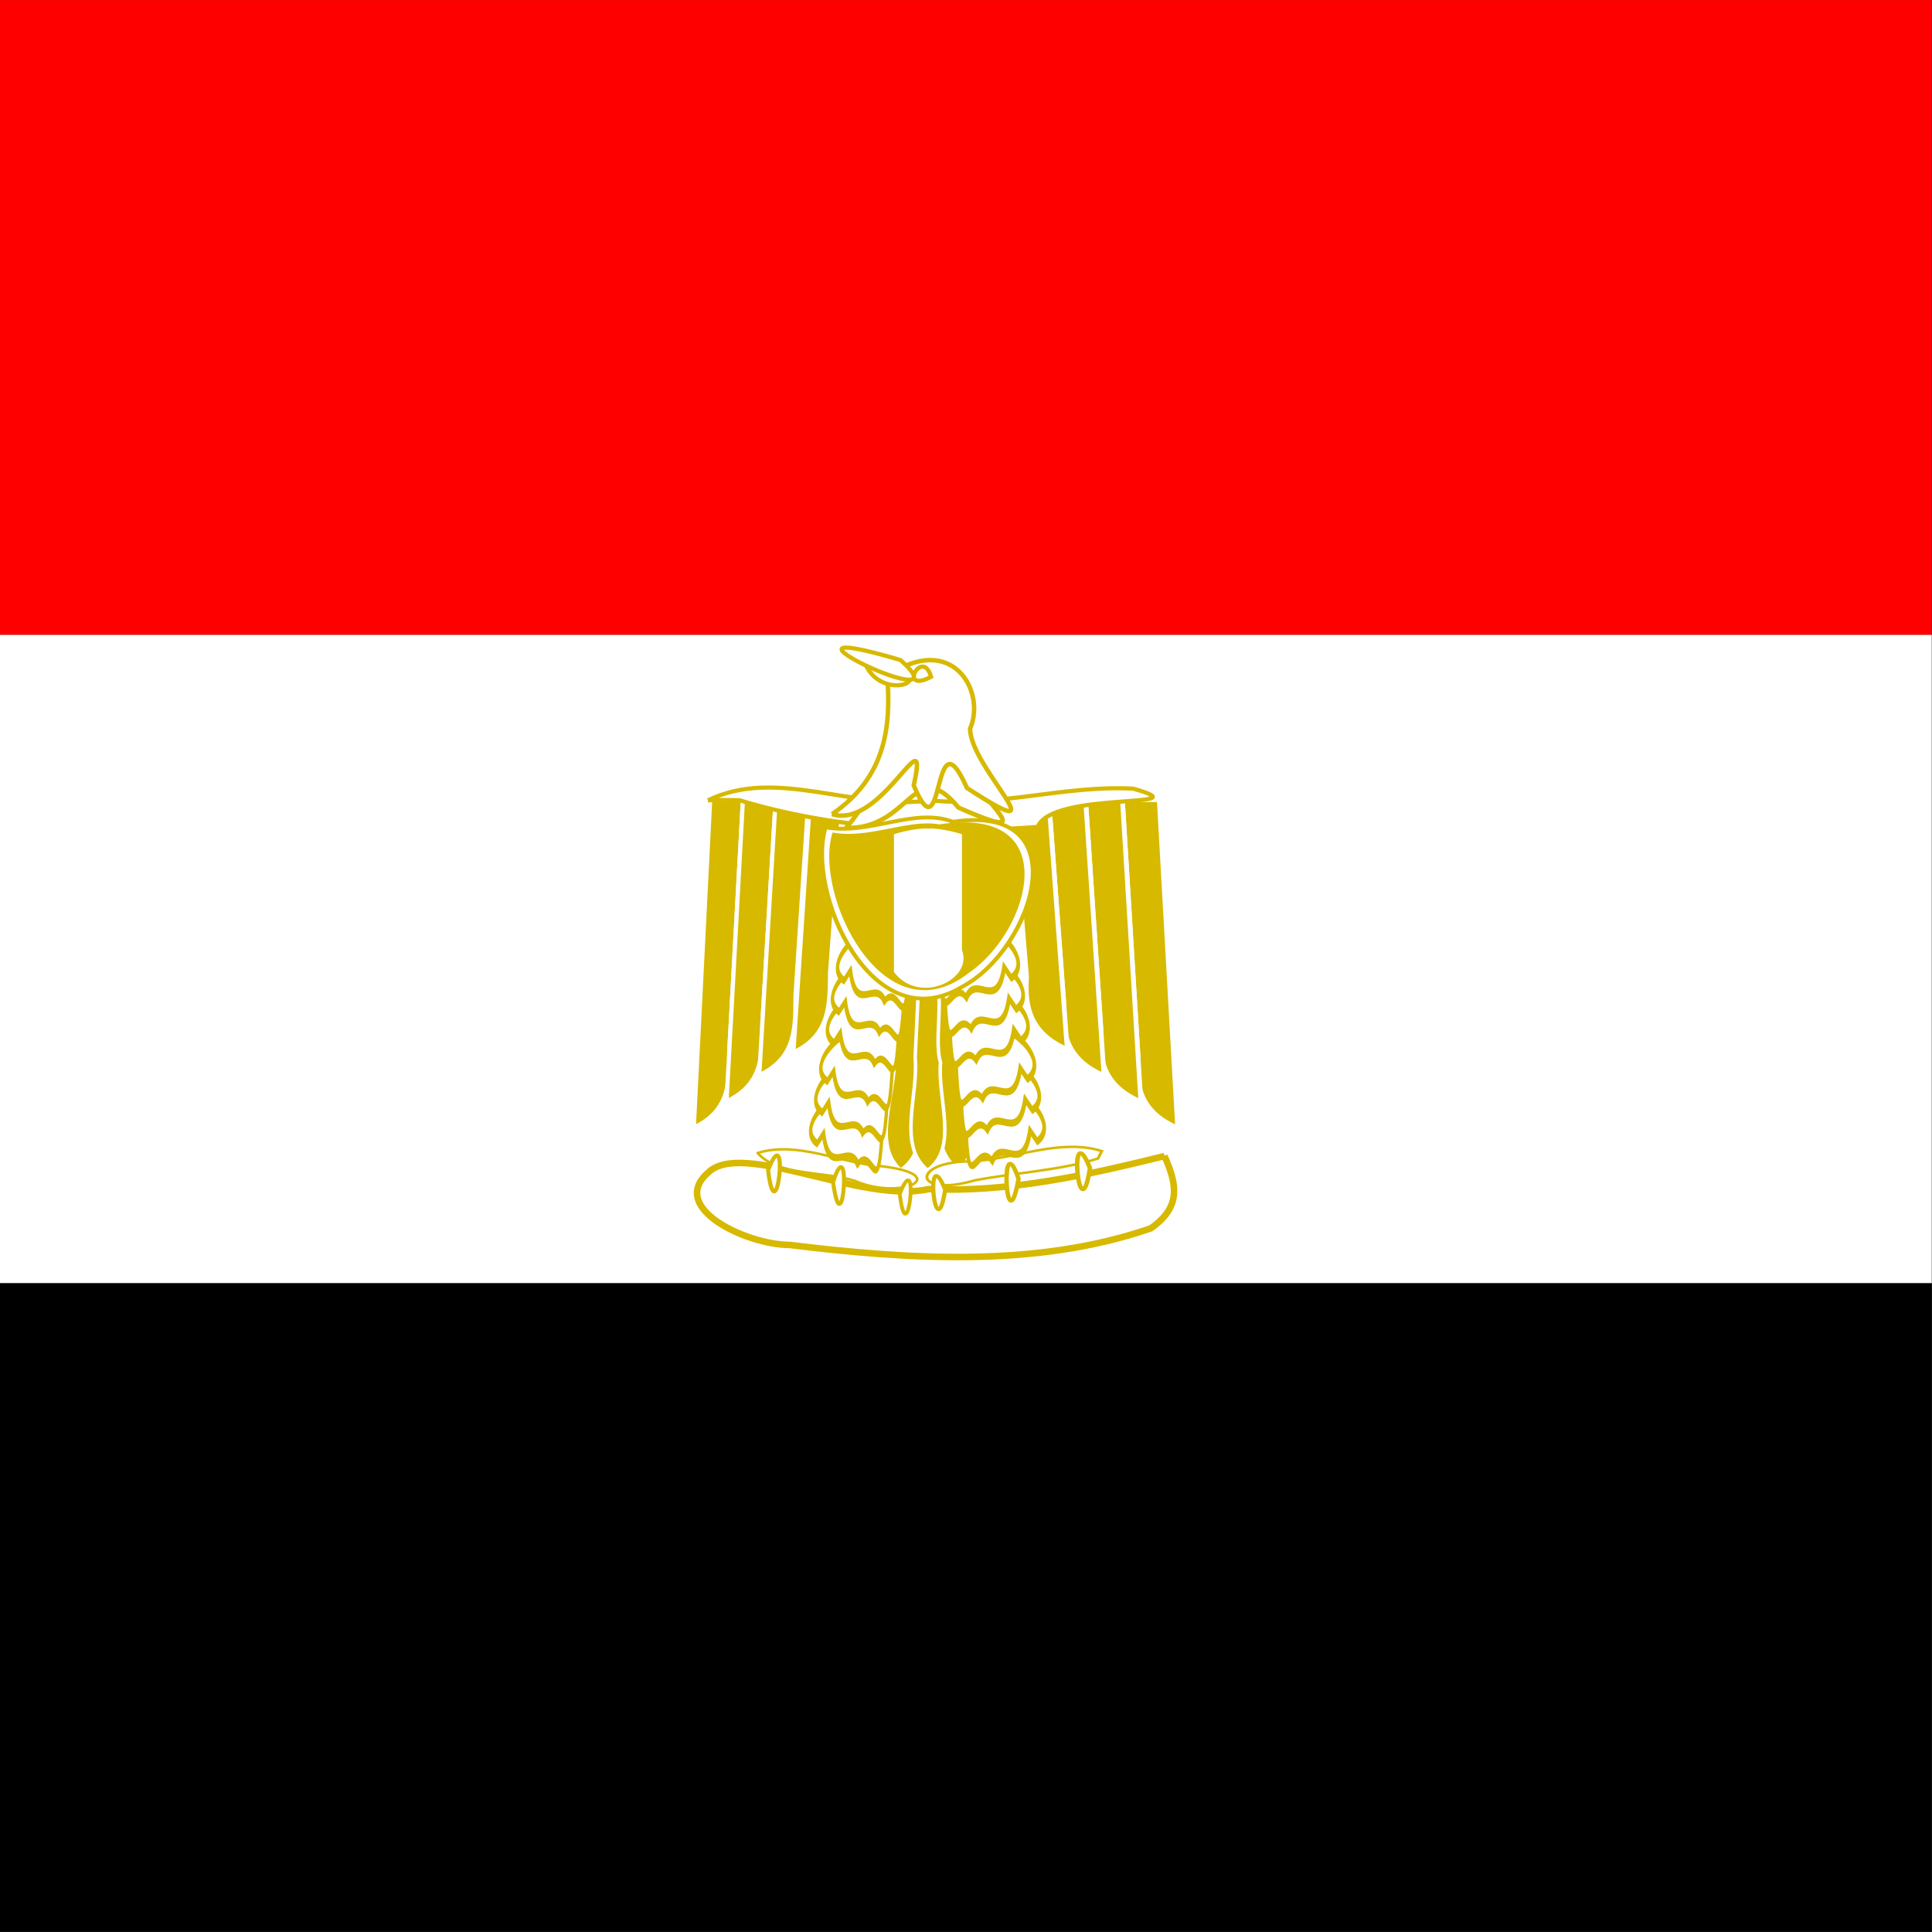 <?xml version="1.0" encoding="UTF-8" standalone="no"?><!DOCTYPE svg PUBLIC "-//W3C//DTD SVG 1.1//EN" "http://www.w3.org/Graphics/SVG/1.1/DTD/svg11.dtd"><svg xmlns="http://www.w3.org/2000/svg" height="64" id="svg1689" version="1.1" viewBox="0 0 512 512.0" width="64"><rect x="0" y="0" width="512" height="512.0" fill="#333333" stroke="none"/><defs id="defs1691"><clipPath clipPathUnits="userSpaceOnUse" id="clipPath5515"><rect fill-opacity="0.67" height="496.06" id="rect5517" width="496.06" x="124.02" y="0"/></clipPath></defs><g clip-path="url(#clipPath5515)" id="flag" transform="matrix(1.032,0,0,1.032,-127.993,0.008)"><g id="g973" style="fill-rule:evenodd"><path d="m 0,162.99 c 248.03,0 496.06,0 744.09,0 0,55.513 0,111.027 0,166.54 -248.03,0 -496.06,0 -744.09,0 0,-55.513 0,-111.027 0,-166.54 z" id="rect1801" style="fill:#FFF;stroke-width:1pt"/><path d="m 0,329.53 c 248.03,0 496.06,0 744.09,0 0,55.513 0,111.027 0,166.54 -248.03,0 -496.06,0 -744.09,0 0,-55.513 0,-111.027 0,-166.54 z" id="rect1800" style="stroke-width:1pt"/><path d="m 0,-5.7e-5 c 248.03,0 496.06,0 744.09,0 0,54.33 0,108.66 0,162.99 -248.03,0 -496.06,0 -744.09,0 C 0,108.66 0,54.33 0,-5.7e-5 Z" id="rect1802" style="fill:#F00;stroke-width:1pt"/><g id="g827" transform="translate(23.212,409.22)"><path d="m 340.958,-159.768 c 8.564,-1.757 4.388,16.11 7.228,23.171 -0.156,9.371 6.366,21.52 -1.231,27.795 -8.331,-5.968 -3.747,-19.022 -5.365,-28.673 -0.211,-7.431 -0.421,-14.862 -0.632,-22.293 z" id="path725" style="fill:#d7b900;stroke:#FFF;stroke-width:0.679pt"/><path d="m 332.725,-159.972 c 8.741,-0.97 2.279,16.414 4.189,23.691 -1.367,9.302 3.545,21.971 -4.819,27.52 -7.51,-6.689 -1.264,-19.25 -1.625,-28.991 0.752,-7.406 1.504,-14.813 2.255,-22.219 z" id="path726" style="fill:#d7b900;stroke:#FFF;stroke-width:0.679pt"/><g id="g720" style="fill:#d7b900;stroke:#FFF;stroke-width:4.824" transform="matrix(1.267,0,0,1.031,-115.19,8.206)"><path d="m 405.433,-205.592 c 1.243,27.192 2.486,54.383 3.73,81.575 -7.758,-4.045 -8.552,-10.769 -8.03,-18.001 -1.053,-21.192 -2.106,-42.383 -3.159,-63.575 2.486,0 4.975,0 7.46,0 z" id="path1700" style="stroke-width:0.95"/><path d="m 397.973,-205.596 c 1.243,25.017 2.487,50.033 3.73,75.05 -7.745,-4.045 -8.568,-10.769 -8.084,-17.998 -1.035,-19.017 -2.07,-38.035 -3.106,-57.052 2.486,0 4.975,0 7.46,0 z" id="path1701" style="stroke-width:0.95"/><path d="m 390.51,-205.591 c 1.243,22.841 2.487,45.683 3.73,68.524 -7.729,-4.046 -8.588,-10.768 -8.15,-17.996 -1.013,-16.843 -2.027,-33.685 -3.04,-50.528 2.486,0 4.976,0 7.46,0 z" id="path1702" style="stroke-width:0.95"/><path d="m 383.053,-205.594 c 1.243,20.666 2.487,41.333 3.73,61.999 -7.708,-4.047 -8.612,-10.767 -8.231,-17.992 -0.986,-14.669 -1.973,-29.337 -2.959,-44.006 2.486,0 4.976,0 7.46,0 z" id="path1703" style="stroke-width:0.95"/></g><g id="g715" style="fill:#d7b900;stroke:#FFF;stroke-width:4.824" transform="matrix(1.127,0,0,1.031,-62.209,8.148)"><path d="m 306.467,-205.592 c -1.243,27.192 -2.486,54.383 -3.73,81.575 8.642,-4.352 8.148,-12.219 8.125,-19.906 1.022,-20.557 2.043,-41.113 3.065,-61.67 -2.486,0 -4.975,0 -7.46,0 z" id="path1696" style="stroke-width:0.95"/><path d="m 313.928,-205.596 c -1.243,25.017 -2.487,50.033 -3.73,75.05 8.626,-4.352 8.173,-12.218 8.188,-19.903 1.001,-18.382 2.001,-36.765 3.002,-55.147 -2.486,0 -4.975,0 -7.46,0 z" id="path1697" style="stroke-width:0.95"/><path d="m 321.38,-205.591 c -1.243,22.841 -2.487,45.683 -3.73,68.524 8.607,-4.353 8.204,-12.217 8.264,-19.9 0.975,-16.208 1.95,-32.416 2.925,-48.623 -2.486,0 -4.976,0 -7.46,0 z" id="path1698" style="stroke-width:0.95"/><path d="m 329.158,-204.734 c -1.243,20.666 -2.486,41.333 -3.73,61.999 8.583,-4.354 8.241,-12.215 8.359,-19.895 0.944,-14.034 1.887,-28.068 2.831,-42.102 -2.486,0 -4.976,0 -7.46,0 z" id="path1699" style="stroke-width:0.95"/></g><path d="m 282.604,-203.703 c 17.622,-8.62 37.482,2.765 56.904,0 17.908,1.83 34.764,-3.979 52.325,-2.999 18.799,5.304 -20.932,0.454 -24.537,9.818 -26.8,2.009 -52.853,0.328 -76.602,-6.854 l -4.507,-0.058 -3.583,0.094 z" id="path1704" style="fill:#FFF;stroke:#d7b900;stroke-width:1.065"/><path d="m 399.846,-112.36 c 3.348,7.533 4.227,13.142 -3.523,18.561 -29.377,10.152 -62.24,7.981 -92.801,4.257 -11.003,-0.039 -31.16,-9.543 -20.88,-18.553 8.671,-8.604 39.44,8.141 56.605,4.216 20.666,0.927 40.827,-3.601 60.599,-8.48 z" id="path709" style="fill:#FFF;stroke:#d7b900;stroke-width:1.262pt"/><g id="g695" style="fill:#FFF;stroke:#d7b900" transform="matrix(-1.063,0.285,0.305,0.992,760.82,-100.29)"><path d="m 401.07,-128.189 c -9.693,-0.399 -17.592,7.616 -26.439,10.987 -15.9,6.71 -2.526,9.847 6.683,1.897 6.254,-4.373 16.928,-6.104 19.756,-12.884 z" id="rect696" style="stroke-width:0.621"/><g id="g697" style="stroke-width:4.713" transform="matrix(-0.1,0.038,0.094,0.227,362.02,-256.85)"><path d="m 259.786,521.443 c 24.269,46.043 55.72,5.492 81.926,28.179 26.036,-22.923 57.672,47.698 42.496,-44.743 -46.771,-70.276 -205.909,7.117 -135.438,27.133 l 5.752,-5.519 5.263,-5.05 z" id="path698" style="stroke-width:7.261"/><path d="m 262.546,489.613 c 24.269,46.043 55.72,5.492 81.926,28.179 26.036,-22.923 57.672,47.698 42.496,-44.743 -46.771,-70.276 -205.909,7.117 -135.438,27.133 l 5.752,-5.519 5.263,-5.05 z" id="path699" style="stroke-width:7.261"/><path d="m 265.305,457.783 c 24.269,46.043 55.72,5.492 81.926,28.179 26.036,-22.923 57.672,47.698 42.496,-44.743 -46.771,-70.276 -205.909,7.117 -135.438,27.133 l 5.752,-5.519 5.263,-5.05 z" id="path700" style="stroke-width:7.261"/><path d="m 269.443,418.463 c 24.269,46.043 55.72,5.492 81.926,28.179 26.036,-22.923 57.672,47.698 42.496,-44.743 -46.771,-70.276 -205.909,7.117 -135.438,27.133 l 5.752,-5.519 5.263,-5.05 z" id="path701" style="stroke-width:7.261"/><path d="m 272.202,386.643 c 24.269,46.043 55.72,5.492 81.926,28.179 26.036,-22.923 57.672,47.698 42.496,-44.743 -46.771,-70.276 -205.909,7.117 -135.438,27.133 l 5.752,-5.519 5.263,-5.05 z" id="path702" style="stroke-width:7.261"/><path d="m 274.962,354.813 c 24.269,46.043 55.72,5.492 81.926,28.179 26.036,-22.923 57.672,47.698 42.496,-44.743 -46.771,-70.276 -205.909,7.117 -135.438,27.133 l 5.752,-5.519 5.263,-5.05 z" id="path703" style="stroke-width:7.261"/></g><path d="m 372.185,-109.279 c 2.642,15.764 -8.056,-11.063 0,0 z" id="path704" style="stroke-width:0.664pt"/><path d="m 386.245,-116.423 c 2.642,17.597 -8.056,-12.35 0,0 z" id="path705" style="stroke-width:0.701pt"/><path d="m 399.931,-123.414 c 2.836,16.986 -8.647,-11.921 0,0 z" id="path706" style="stroke-width:0.714pt"/></g><path d="m 318.035,-196.623 c 9.386,-10.335 7.555,-22.258 31.563,-18.112 -2.636,7.819 22.645,24.02 -2.657,12.888 -11.435,-13.829 -12.21,5.74 -28.906,5.223 z" id="path1751" style="fill:#FFF;stroke:#d7b900;stroke-width:1.167"/><path d="m 314.495,-200.165 c 14.124,-9.694 15.081,-22.974 14.173,-35.434 16.549,-11.528 25.454,3.783 21.26,13.498 -0.055,10.021 24.247,31.558 -0.82,15.206 -9.036,-20.485 -5.607,18.671 -13.655,-0.642 4.154,-18.916 -8.163,11.468 -20.958,7.372 z" id="path1750" style="fill:#FFF;stroke:#d7b900;stroke-width:1.144"/><path d="m 322.502,-240.382 c 25.425,4.643 3.227,13.424 0,0 z" id="path1756" style="fill:#FFF;stroke:#d7b900;stroke-width:1.071"/><path d="m 332.045,-239.743 c 17.93,16.048 -41.656,-12.277 0,0 z" id="path1754" style="fill:#FFF;stroke:#d7b900;stroke-width:1.071"/><path d="m 339.907,-235.419 c -8.674,4.495 -2.266,-7.745 0,0 z" id="path1757" style="fill:#FFF;stroke:#d7b900;stroke-width:1.071"/><path d="m 336.867,-159.893 c 8.68,-1.302 3.168,16.31 5.471,23.507 -0.86,9.344 4.735,21.813 -3.32,27.675 -7.865,-6.396 -2.308,-19.182 -3.197,-28.9 0.349,-7.427 0.698,-14.855 1.046,-22.282 z" id="path710" style="fill:#d7b900;stroke:#FFF;stroke-width:0.679pt"/><g id="g683" style="fill:#FFF;stroke:#d7b900" transform="matrix(1.159,0.303,-0.356,0.987,-126.74,-108.64)"><path d="m 401.07,-128.189 c -9.361,-0.52 -16.959,7.255 -25.478,10.49 -12.672,3.815 -9.278,12.463 1.887,4.375 7.697,-4.399 16.427,-7.584 23.377,-12.861 z" id="rect1764" style="stroke-width:0.621"/><g id="g673" style="stroke-width:4.713" transform="matrix(-0.1,0.038,0.094,0.227,362.02,-256.85)"><path d="m 259.786,521.443 c 24.046,46.843 55.526,4.039 81.411,28.698 26.156,-24.251 58.283,46.709 43.011,-45.262 -46.48,-68.676 -204.67,4.23 -136.225,27.887 3.935,-3.77 7.867,-7.555 11.803,-11.323 z" id="path674" style="stroke-width:7.261"/><path d="m 262.546,489.613 c 24.046,46.843 55.526,4.039 81.411,28.698 26.156,-24.251 58.283,46.709 43.011,-45.262 -46.48,-68.676 -204.67,4.23 -136.225,27.887 3.935,-3.77 7.867,-7.555 11.803,-11.323 z" id="path675" style="stroke-width:7.261"/><path d="m 265.305,457.783 c 24.046,46.843 55.526,4.039 81.411,28.698 26.156,-24.251 58.283,46.709 43.011,-45.262 -46.48,-68.676 -204.67,4.23 -136.225,27.887 3.935,-3.77 7.867,-7.555 11.803,-11.323 z" id="path676" style="stroke-width:7.261"/><path d="m 269.443,418.463 c 24.046,46.843 55.526,4.039 81.411,28.698 26.156,-24.251 58.283,46.709 43.011,-45.262 -46.48,-68.676 -204.67,4.23 -136.225,27.887 3.935,-3.77 7.867,-7.555 11.803,-11.323 z" id="path677" style="stroke-width:7.261"/><path d="m 272.202,386.643 c 24.046,46.843 55.526,4.039 81.411,28.698 26.156,-24.251 58.283,46.709 43.011,-45.262 -46.48,-68.676 -204.67,4.23 -136.225,27.887 3.935,-3.77 7.867,-7.555 11.803,-11.323 z" id="path678" style="stroke-width:7.261"/><path d="m 274.962,354.813 c 24.046,46.843 55.526,4.039 81.411,28.698 26.156,-24.251 58.283,46.709 43.011,-45.262 -46.48,-68.676 -204.67,4.23 -136.225,27.887 3.935,-3.77 7.867,-7.555 11.803,-11.323 z" id="path679" style="stroke-width:7.261"/></g><path d="m 372.185,-109.279 c 2.642,15.764 -8.056,-11.063 0,0 z" id="path680" style="stroke-width:0.664pt"/><path d="m 386.245,-116.423 c 2.642,17.597 -8.056,-12.35 0,0 z" id="path681" style="stroke-width:0.701pt"/><path d="m 399.931,-123.414 c 2.836,16.986 -8.647,-11.921 0,0 z" id="path682" style="stroke-width:0.714pt"/></g><g id="g711" transform="matrix(1.17,0,0,1.032,-76.898,9.431)"><path d="m 333.067,-199.827 c -4.389,15.894 10.081,53.334 29.985,39.695 15.467,-9.159 26.242,-45.758 -2.011,-41.072 -8.597,-3.633 -18.18,3.394 -27.974,1.377 z" id="path1706" style="fill:#FFF;stroke:#d7b900;stroke-width:0.95"/><path d="m 334.63,-198.536 c -4.332,15.24 11.076,51.702 29.924,34.926 13.573,-10.482 21.124,-41.803 -6.505,-36.93 -6.852,-1.417 -15.548,3.727 -23.419,2.005 z" id="path707" style="fill:#d7b900;stroke-width:0.182"/><path d="m 348.098,-198.107 c 0,11.432 0,22.864 0,34.296 5.492,8.346 17.496,1.859 14.919,-5.474 0,-9.607 0,-19.215 0,-28.822 -5.607,-1.907 -9.313,-1.888 -14.919,0 z" id="path1709" style="fill:#FFF;stroke-width:0.181"/></g></g></g></g></svg>